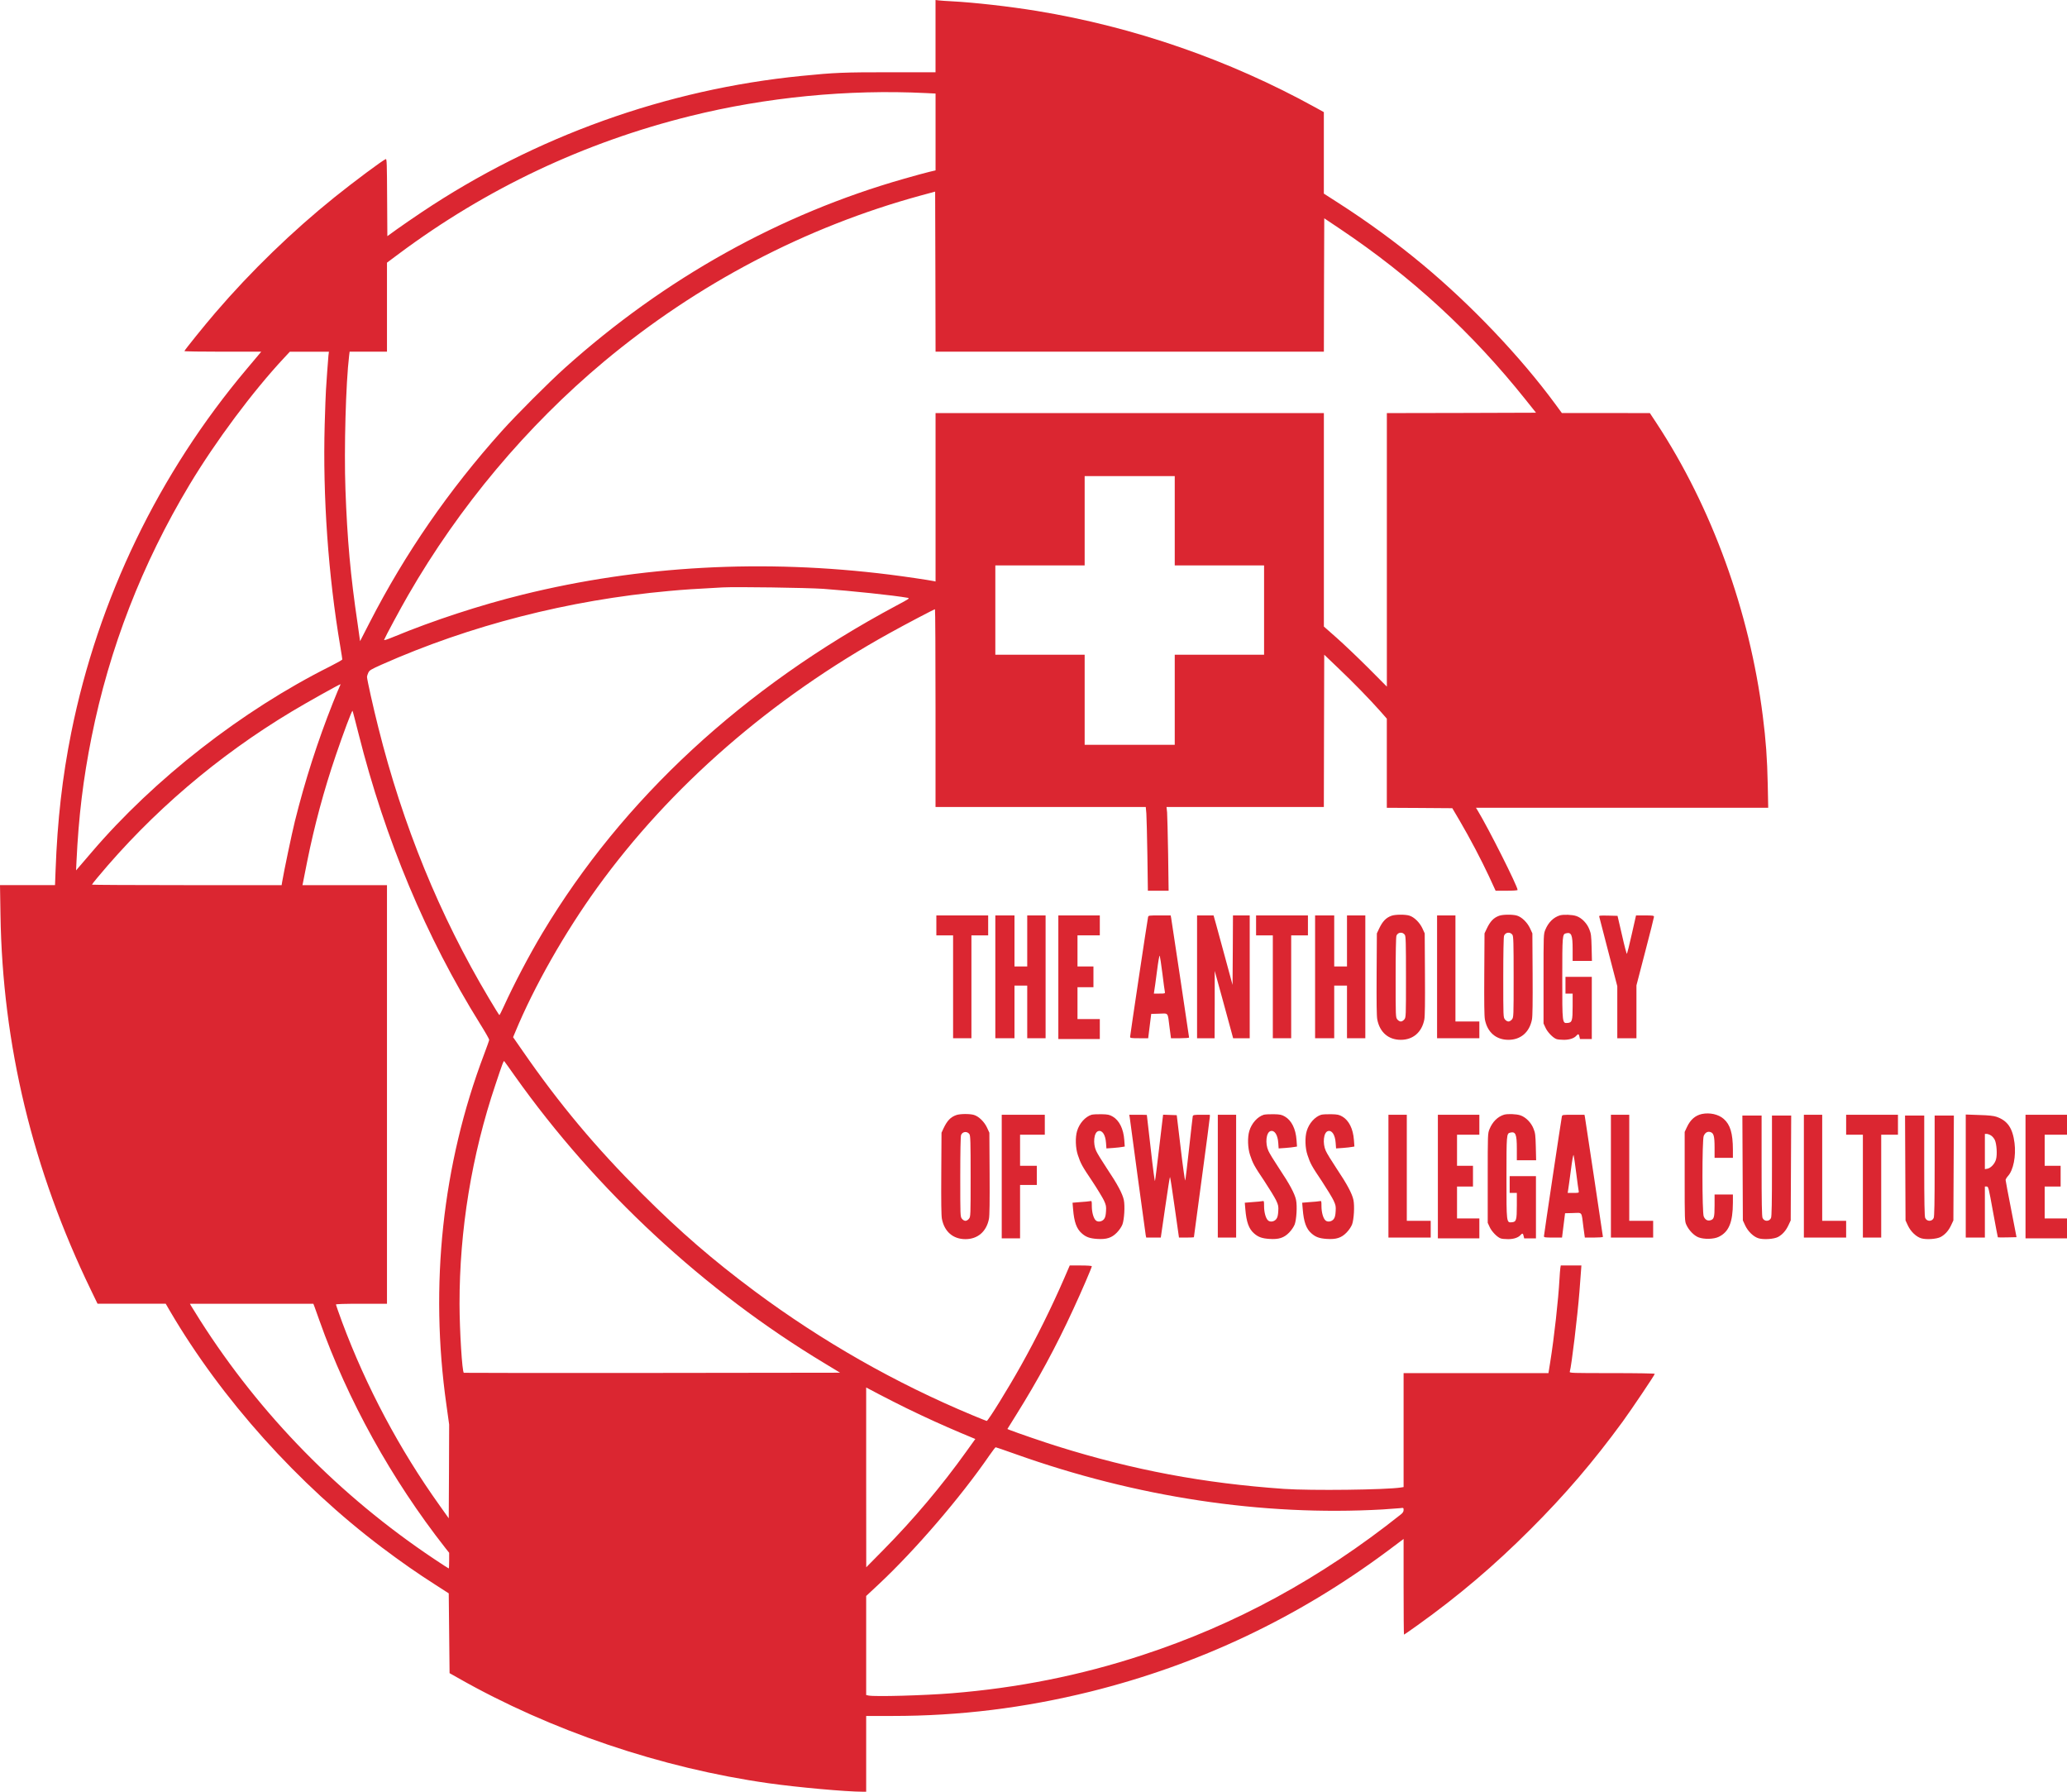 <svg width="60px" height="52px" viewBox="0 0 60 52" version="1.1" xmlns="http://www.w3.org/2000/svg" xmlns:xlink="http://www.w3.org/1999/xlink">
	<g id="Startpage" stroke="none" stroke-width="1" fill="none" fill-rule="evenodd">
		<g id="Artboard" transform="translate(-1168, -294)" fill="#DB2631" fill-rule="nonzero">
			<g id="Group-5" transform="translate(132, 284)">
				<g id="LegalAnthology" transform="translate(927, 0)">
					<g id="anthology-logo-all-red" transform="translate(109, 10)">
						<g id="Group" transform="translate(30, 26) scale(-1, 1) rotate(-180) translate(-30, -26) ">
							<path d="M27.156,50.952 L27.156,49.903 L25.833,49.903 C24.481,49.903 24.24,49.894 23.268,49.797 C19.343,49.408 15.531,48.043 12.239,45.84 C11.999,45.68 11.675,45.456 11.522,45.347 L11.244,45.146 L11.237,46.27 C11.232,47.247 11.228,47.395 11.198,47.383 C11.11,47.351 10.274,46.728 9.716,46.28 C8.494,45.298 7.286,44.13 6.254,42.927 C5.939,42.561 5.353,41.834 5.353,41.811 C5.353,41.8 5.855,41.793 6.467,41.793 L7.582,41.793 L7.527,41.726 C7.497,41.689 7.332,41.494 7.163,41.293 C4.608,38.262 2.851,34.624 2.069,30.743 C1.81,29.454 1.666,28.195 1.613,26.735 L1.597,26.312 L0.799,26.312 L-5.4725338e-15,26.312 L0.014,25.451 C0.072,21.677 0.947,18.05 2.643,14.552 L2.831,14.163 L3.821,14.163 L4.81,14.163 L4.935,13.948 C6.432,11.395 8.645,8.928 11.094,7.083 C11.649,6.665 12.119,6.338 12.633,6.01 L13.026,5.757 L13.038,4.6 L13.05,3.441 L13.293,3.304 C15.984,1.773 19.199,0.685 22.319,0.245 C23.155,0.127 24.562,0 25.046,0 L25.143,0 L25.143,1.099 L25.143,2.199 L25.902,2.199 C27.856,2.199 29.728,2.43 31.647,2.904 C34.804,3.689 37.674,5.047 40.299,7.003 L40.743,7.336 L40.743,5.947 C40.743,5.184 40.748,4.559 40.755,4.559 C40.761,4.559 40.942,4.684 41.155,4.837 C42.34,5.686 43.372,6.561 44.423,7.613 C45.432,8.62 46.247,9.573 47.099,10.737 C47.36,11.096 48.034,12.096 48.034,12.128 C48.034,12.14 47.527,12.149 46.793,12.149 C45.624,12.149 45.555,12.151 45.567,12.19 C45.618,12.359 45.791,13.803 45.847,14.509 C45.865,14.757 45.886,15.03 45.893,15.118 L45.904,15.273 L45.606,15.273 L45.305,15.273 L45.293,15.199 C45.287,15.157 45.275,15.014 45.268,14.879 C45.236,14.285 45.113,13.176 44.999,12.468 L44.948,12.149 L42.847,12.149 L40.743,12.149 L40.743,10.494 L40.743,8.842 L40.669,8.83 C40.236,8.761 38.055,8.735 37.271,8.789 C34.935,8.953 32.908,9.333 30.697,10.024 C30.316,10.143 29.522,10.415 29.304,10.501 L29.242,10.527 L29.491,10.927 C30.13,11.948 30.658,12.924 31.153,14 C31.39,14.509 31.693,15.215 31.693,15.25 C31.693,15.264 31.558,15.273 31.371,15.273 L31.052,15.273 L30.894,14.907 C30.524,14.054 30.082,13.163 29.637,12.369 C29.26,11.695 28.682,10.761 28.642,10.761 C28.633,10.761 28.448,10.835 28.233,10.925 C25.994,11.857 23.87,13.068 21.916,14.519 C20.706,15.419 19.747,16.245 18.636,17.356 C17.285,18.707 16.238,19.957 15.174,21.495 L14.894,21.898 L14.958,22.051 C15.505,23.372 16.393,24.934 17.338,26.242 C19.46,29.178 22.386,31.724 25.827,33.628 C26.29,33.885 27.114,34.318 27.14,34.318 C27.149,34.318 27.156,33.027 27.156,31.449 L27.156,28.579 L30.209,28.579 L33.259,28.579 L33.276,28.389 C33.283,28.283 33.297,27.737 33.306,27.174 L33.32,26.149 L33.621,26.149 L33.922,26.149 L33.908,27.209 C33.898,27.79 33.884,28.336 33.878,28.424 L33.861,28.579 L36.146,28.579 L38.428,28.579 L38.433,30.789 L38.439,32.999 L38.844,32.612 C39.296,32.182 39.747,31.717 40.055,31.372 L40.256,31.143 L40.256,29.849 L40.256,28.556 L41.208,28.551 L42.157,28.544 L42.368,28.186 C42.671,27.67 42.997,27.047 43.222,26.566 L43.414,26.149 L43.733,26.149 C43.927,26.149 44.052,26.158 44.052,26.172 C44.052,26.281 43.198,27.977 42.89,28.482 L42.844,28.556 L47.087,28.556 L51.327,28.556 L51.313,29.245 C51.297,29.993 51.26,30.513 51.169,31.224 C50.785,34.262 49.688,37.28 48.086,39.717 L47.892,40.011 L46.614,40.013 L45.337,40.013 L45.147,40.272 C44.14,41.642 42.71,43.146 41.298,44.32 C40.546,44.947 39.694,45.569 38.856,46.106 L38.428,46.381 L38.428,47.564 L38.428,48.746 L38.18,48.883 C35.676,50.264 32.917,51.22 30.095,51.683 C29.285,51.815 28.283,51.928 27.619,51.963 C27.473,51.97 27.309,51.981 27.255,51.988 L27.156,52 L27.156,50.952 L27.156,50.952 Z M26.874,49.299 L27.157,49.285 L27.157,48.17 L27.157,47.055 L26.978,47.013 C26.879,46.99 26.548,46.9 26.242,46.812 C22.641,45.787 19.299,43.924 16.406,41.33 C15.931,40.904 14.992,39.964 14.568,39.492 C13.024,37.771 11.758,35.935 10.735,33.943 L10.452,33.392 L10.381,33.897 C10.172,35.306 10.08,36.343 10.027,37.801 C9.985,38.962 10.038,40.888 10.135,41.684 L10.149,41.793 L10.691,41.793 L11.233,41.793 L11.233,43.086 L11.233,44.377 L11.575,44.632 C14.117,46.527 16.954,47.867 20.032,48.631 C22.238,49.179 24.617,49.411 26.874,49.299 Z M32.793,41.793 L38.429,41.793 L38.433,43.727 L38.44,45.664 L38.903,45.354 C40.974,43.965 42.734,42.346 44.289,40.395 L44.587,40.022 L42.421,40.015 L40.257,40.011 L40.257,36.042 L40.257,32.073 L39.709,32.624 C39.405,32.927 38.994,33.318 38.794,33.494 L38.429,33.816 L38.429,36.914 L38.429,40.011 L32.793,40.011 L27.157,40.011 L27.157,37.567 L27.157,35.124 L27.094,35.137 C26.948,35.167 26.258,35.269 25.826,35.323 C22.171,35.781 18.577,35.584 15.177,34.744 C13.943,34.441 12.561,33.987 11.445,33.525 C11.214,33.43 11.14,33.407 11.151,33.434 C11.181,33.515 11.63,34.351 11.846,34.723 C13.327,37.294 15.288,39.632 17.54,41.513 C20.25,43.771 23.386,45.414 26.728,46.326 L27.145,46.439 L27.152,44.116 L27.157,41.793 L32.793,41.793 Z M9.534,41.684 C9.527,41.621 9.511,41.406 9.497,41.202 C9.483,40.999 9.469,40.765 9.462,40.682 C9.455,40.598 9.439,40.149 9.425,39.68 C9.367,37.592 9.527,35.304 9.879,33.23 C9.911,33.043 9.936,32.876 9.936,32.862 C9.936,32.848 9.777,32.758 9.584,32.661 C7.029,31.384 4.472,29.389 2.655,27.26 C2.527,27.112 2.377,26.936 2.317,26.866 L2.208,26.739 L2.22,26.994 C2.282,28.306 2.414,29.389 2.657,30.604 C3.175,33.191 4.124,35.635 5.499,37.928 C6.261,39.196 7.337,40.64 8.247,41.614 L8.413,41.792 L8.981,41.792 L9.548,41.792 L9.534,41.684 Z M34.1,36.887 L34.1,35.591 L35.397,35.591 L36.693,35.591 L36.693,34.295 L36.693,32.999 L35.397,32.999 L34.1,32.999 L34.1,31.691 L34.1,30.384 L32.793,30.384 L31.485,30.384 L31.485,31.692 L31.485,32.999 L30.188,32.999 L28.892,32.999 L28.892,34.295 L28.892,35.591 L30.188,35.591 L31.485,35.591 L31.485,36.887 L31.485,38.183 L32.793,38.183 L34.1,38.183 L34.1,36.887 Z M23.893,34.911 C24.701,34.853 25.964,34.719 26.342,34.651 C26.416,34.637 26.4,34.626 26.029,34.429 C21.579,32.052 18.077,28.813 15.746,24.923 C15.359,24.277 14.922,23.444 14.623,22.789 C14.561,22.65 14.503,22.539 14.496,22.539 C14.489,22.539 14.35,22.761 14.19,23.032 C12.762,25.427 11.688,28.056 10.98,30.893 C10.836,31.46 10.653,32.284 10.653,32.356 C10.653,32.376 10.67,32.432 10.691,32.476 C10.725,32.548 10.765,32.571 11.079,32.712 C13.644,33.851 16.502,34.584 19.414,34.848 C19.852,34.888 20.146,34.908 20.976,34.952 C21.368,34.973 23.409,34.943 23.893,34.911 Z M9.869,32.099 C9.855,32.076 9.763,31.849 9.661,31.597 C9.219,30.483 8.853,29.345 8.559,28.163 C8.471,27.806 8.242,26.716 8.189,26.399 L8.175,26.311 L5.423,26.311 C3.907,26.311 2.669,26.318 2.669,26.325 C2.669,26.332 2.738,26.425 2.826,26.527 C4.4,28.42 6.316,30.058 8.467,31.349 C8.911,31.616 9.839,32.134 9.885,32.143 C9.888,32.143 9.881,32.124 9.869,32.099 Z M10.411,30.692 C11.182,27.635 12.369,24.798 13.936,22.285 C14.084,22.049 14.202,21.841 14.2,21.822 C14.2,21.803 14.13,21.611 14.049,21.394 C12.841,18.203 12.466,14.697 12.959,11.223 L13.038,10.656 L13.033,9.296 L13.026,7.935 L12.758,8.312 C11.6,9.93 10.633,11.749 9.934,13.621 C9.835,13.894 9.751,14.125 9.751,14.139 C9.751,14.155 9.999,14.162 10.492,14.162 L11.233,14.162 L11.233,20.237 L11.233,26.311 L10.006,26.311 L8.779,26.311 L8.791,26.364 C8.795,26.392 8.853,26.677 8.916,26.994 C9.124,28.03 9.402,29.067 9.749,30.083 C9.964,30.715 10.214,31.386 10.233,31.37 C10.24,31.363 10.318,31.058 10.411,30.692 Z M14.947,20.769 C17.299,17.453 20.449,14.532 23.935,12.434 L24.386,12.161 L18.938,12.154 C15.94,12.151 13.478,12.154 13.464,12.158 C13.415,12.177 13.341,13.385 13.339,14.153 C13.336,16.296 13.693,18.481 14.383,20.526 C14.586,21.135 14.619,21.223 14.637,21.202 C14.647,21.193 14.785,20.998 14.947,20.769 Z M9.133,14.065 C9.154,14.01 9.216,13.836 9.272,13.676 C10.089,11.367 11.367,9.062 12.929,7.072 L13.038,6.935 L13.038,6.706 C13.038,6.581 13.033,6.48 13.026,6.48 C13.019,6.48 12.825,6.605 12.594,6.76 C9.862,8.586 7.557,10.937 5.812,13.676 C5.68,13.887 5.557,14.081 5.541,14.111 L5.513,14.162 L7.305,14.162 L9.096,14.162 L9.133,14.065 Z M26.323,11.126 C26.874,10.858 27.363,10.636 27.89,10.413 L28.311,10.237 L28.054,9.879 C27.332,8.87 26.522,7.91 25.647,7.023 L25.145,6.514 L25.143,9.122 L25.143,11.732 L25.52,11.533 C25.726,11.425 26.087,11.242 26.323,11.126 Z M29.469,9.802 C32.985,8.548 36.641,7.995 40.13,8.192 C40.347,8.206 40.572,8.222 40.634,8.229 C40.741,8.243 40.743,8.243 40.743,8.176 C40.743,8.13 40.72,8.093 40.667,8.051 C38.329,6.19 35.864,4.848 33.151,3.962 C31.36,3.374 29.529,3.011 27.631,2.858 C26.823,2.793 25.4,2.754 25.215,2.791 L25.143,2.807 L25.143,4.244 L25.143,5.681 L25.515,6.028 C26.571,7.019 27.879,8.539 28.719,9.759 C28.809,9.888 28.89,9.995 28.901,9.997 C28.913,9.997 29.168,9.909 29.469,9.802 Z" id="Shape">
							</path>
							<path d="M40.393,25.423 C40.231,25.365 40.132,25.261 40.03,25.045 L39.967,24.911 L39.96,23.731 C39.956,22.91 39.96,22.509 39.979,22.412 C40.051,22.039 40.303,21.822 40.662,21.822 C41.018,21.822 41.273,22.042 41.345,22.412 C41.363,22.509 41.368,22.91 41.363,23.731 L41.356,24.911 L41.289,25.057 C41.21,25.228 41.048,25.386 40.909,25.427 C40.789,25.464 40.5,25.462 40.393,25.423 Z M40.778,24.87 C40.808,24.828 40.812,24.641 40.812,23.648 C40.812,22.498 40.812,22.475 40.764,22.414 C40.736,22.38 40.694,22.354 40.662,22.354 C40.63,22.354 40.588,22.38 40.56,22.414 C40.512,22.475 40.512,22.498 40.512,23.629 C40.512,24.33 40.521,24.805 40.535,24.842 C40.574,24.948 40.713,24.962 40.778,24.87 Z" id="Shape">
							</path>
							<path d="M43.518,25.423 C43.356,25.365 43.257,25.261 43.155,25.045 L43.092,24.911 L43.085,23.731 C43.08,22.91 43.085,22.509 43.103,22.412 C43.175,22.039 43.428,21.822 43.786,21.822 C44.143,21.822 44.397,22.042 44.469,22.412 C44.488,22.509 44.492,22.91 44.488,23.731 L44.481,24.911 L44.414,25.057 C44.335,25.228 44.173,25.386 44.034,25.427 C43.914,25.464 43.625,25.462 43.518,25.423 Z M43.902,24.87 C43.932,24.828 43.937,24.641 43.937,23.648 C43.937,22.498 43.937,22.475 43.888,22.414 C43.86,22.38 43.819,22.354 43.787,22.354 C43.754,22.354 43.712,22.38 43.685,22.414 C43.636,22.475 43.636,22.498 43.636,23.629 C43.636,24.33 43.645,24.805 43.659,24.842 C43.699,24.948 43.838,24.962 43.902,24.87 Z" id="Shape">
							</path>
							<path d="M45.28,25.434 C45.092,25.376 44.944,25.228 44.858,25.018 C44.805,24.888 44.805,24.883 44.805,23.592 L44.805,22.296 L44.861,22.176 C44.916,22.049 45.076,21.882 45.178,21.845 C45.21,21.831 45.31,21.822 45.398,21.822 C45.562,21.822 45.699,21.868 45.763,21.947 C45.81,22 45.831,21.993 45.847,21.914 L45.863,21.845 L46.034,21.845 L46.206,21.845 L46.206,22.748 L46.206,23.65 L45.824,23.65 L45.442,23.65 L45.442,23.407 L45.442,23.164 L45.546,23.164 L45.65,23.164 L45.65,22.801 C45.65,22.373 45.634,22.324 45.507,22.312 C45.347,22.298 45.349,22.287 45.349,23.613 C45.349,24.849 45.352,24.888 45.456,24.913 C45.615,24.953 45.65,24.869 45.65,24.448 L45.65,24.112 L45.93,24.112 L46.21,24.112 L46.201,24.501 C46.192,24.837 46.185,24.906 46.136,25.024 C46.069,25.203 45.91,25.365 45.755,25.415 C45.638,25.455 45.384,25.464 45.28,25.434 Z" id="Path">
							</path>
							<polygon id="Path" points="27.18 25.143 27.18 24.853 27.423 24.853 27.666 24.853 27.666 23.361 27.666 21.868 27.932 21.868 28.198 21.868 28.198 23.361 28.198 24.853 28.441 24.853 28.684 24.853 28.684 25.143 28.684 25.432 27.932 25.432 27.18 25.432">
							</polygon>
							<polygon id="Path" points="28.892 23.65 28.892 21.868 29.17 21.868 29.448 21.868 29.448 22.632 29.448 23.396 29.633 23.396 29.818 23.396 29.818 22.632 29.818 21.868 30.085 21.868 30.351 21.868 30.351 23.65 30.351 25.432 30.085 25.432 29.818 25.432 29.818 24.692 29.818 23.951 29.633 23.951 29.448 23.951 29.448 24.692 29.448 25.432 29.17 25.432 28.892 25.432">
							</polygon>
							<polygon id="Path" points="30.721 23.639 30.721 21.845 31.323 21.845 31.925 21.845 31.925 22.134 31.925 22.424 31.601 22.424 31.277 22.424 31.277 22.886 31.277 23.349 31.508 23.349 31.74 23.349 31.74 23.65 31.74 23.951 31.508 23.951 31.277 23.951 31.277 24.402 31.277 24.854 31.601 24.854 31.925 24.854 31.925 25.143 31.925 25.432 31.323 25.432 30.721 25.432">
							</polygon>
							<path d="M33.325,25.381 C33.306,25.298 32.804,21.951 32.804,21.908 C32.804,21.873 32.834,21.868 33.066,21.868 L33.329,21.868 L33.373,22.222 L33.417,22.574 L33.651,22.581 C33.926,22.588 33.892,22.636 33.95,22.176 L33.991,21.868 L34.253,21.868 C34.398,21.868 34.516,21.877 34.516,21.889 C34.516,21.91 34.019,25.219 33.996,25.358 L33.982,25.432 L33.66,25.432 C33.343,25.432 33.336,25.432 33.325,25.381 Z M33.742,23.743 C33.774,23.481 33.806,23.245 33.813,23.217 C33.823,23.166 33.818,23.164 33.658,23.164 L33.494,23.164 L33.505,23.241 C33.515,23.28 33.547,23.537 33.584,23.81 C33.621,24.102 33.653,24.284 33.665,24.261 C33.674,24.236 33.709,24.004 33.742,23.743 Z" id="Shape">
							</path>
							<path d="M34.748,23.65 L34.748,21.868 L35.003,21.868 L35.257,21.868 L35.26,22.847 L35.26,23.823 L35.48,23.025 C35.6,22.585 35.72,22.146 35.746,22.049 L35.795,21.868 L36.035,21.868 L36.276,21.868 L36.276,23.65 L36.276,25.432 L36.033,25.432 L35.79,25.432 L35.785,24.425 L35.778,23.416 L35.572,24.175 C35.459,24.592 35.334,25.045 35.297,25.184 L35.227,25.432 L34.989,25.432 L34.748,25.432 L34.748,23.65 L34.748,23.65 Z" id="Path">
							</path>
							<polygon id="Path" points="36.461 25.143 36.461 24.853 36.704 24.853 36.947 24.853 36.947 23.361 36.947 21.868 37.213 21.868 37.48 21.868 37.48 23.361 37.48 24.853 37.723 24.853 37.966 24.853 37.966 25.143 37.966 25.432 37.213 25.432 36.461 25.432">
							</polygon>
							<polygon id="Path" points="38.174 23.65 38.174 21.868 38.452 21.868 38.729 21.868 38.729 22.632 38.729 23.396 38.915 23.396 39.1 23.396 39.1 22.632 39.1 21.868 39.366 21.868 39.632 21.868 39.632 23.65 39.632 25.432 39.366 25.432 39.1 25.432 39.1 24.692 39.1 23.951 38.915 23.951 38.729 23.951 38.729 24.692 38.729 25.432 38.452 25.432 38.174 25.432">
							</polygon>
							<polygon id="Path" points="41.715 23.65 41.715 21.868 42.329 21.868 42.942 21.868 42.942 22.111 42.942 22.354 42.595 22.354 42.248 22.354 42.248 23.893 42.248 25.432 41.981 25.432 41.715 25.432">
							</polygon>
							<path d="M46.423,25.393 C46.428,25.369 46.55,24.907 46.689,24.365 L46.946,23.379 L46.946,22.625 L46.946,21.868 L47.224,21.868 L47.502,21.868 L47.502,22.636 L47.502,23.402 L47.756,24.379 C47.897,24.916 48.011,25.372 48.011,25.392 C48.011,25.427 47.979,25.432 47.752,25.432 L47.49,25.432 L47.365,24.881 C47.298,24.58 47.233,24.326 47.226,24.317 C47.217,24.307 47.152,24.55 47.083,24.86 L46.953,25.42 L46.682,25.427 C46.43,25.432 46.411,25.429 46.423,25.393 Z" id="Path">
							</path>
							<path d="M49.404,19.67 C49.21,19.628 49.068,19.505 48.967,19.288 L48.902,19.149 L48.902,17.853 C48.902,16.567 48.902,16.557 48.953,16.449 C49.025,16.291 49.175,16.139 49.302,16.09 C49.462,16.027 49.749,16.034 49.89,16.104 C50.184,16.245 50.3,16.525 50.302,17.097 L50.302,17.333 L50.036,17.333 L49.77,17.333 L49.77,17.013 C49.77,16.666 49.753,16.611 49.642,16.583 C49.561,16.562 49.494,16.604 49.455,16.696 C49.406,16.812 49.406,18.918 49.455,19.033 C49.494,19.126 49.561,19.168 49.642,19.147 C49.744,19.121 49.77,19.033 49.77,18.698 L49.77,18.397 L50.036,18.397 L50.302,18.397 L50.302,18.635 C50.3,19.107 50.226,19.36 50.036,19.526 C49.883,19.661 49.631,19.716 49.404,19.67 Z" id="Path">
							</path>
							<path d="M27.756,19.637 C27.594,19.58 27.494,19.475 27.392,19.26 L27.33,19.126 L27.323,17.946 C27.318,17.124 27.323,16.724 27.341,16.627 C27.413,16.254 27.665,16.037 28.024,16.037 C28.381,16.037 28.635,16.257 28.707,16.627 C28.726,16.724 28.73,17.124 28.726,17.946 L28.719,19.126 L28.652,19.272 C28.573,19.443 28.411,19.601 28.272,19.642 C28.152,19.679 27.862,19.677 27.756,19.637 Z M28.14,19.084 C28.17,19.043 28.175,18.855 28.175,17.862 C28.175,16.712 28.175,16.689 28.126,16.629 C28.098,16.594 28.057,16.569 28.024,16.569 C27.992,16.569 27.95,16.594 27.923,16.629 C27.874,16.689 27.874,16.712 27.874,17.844 C27.874,18.545 27.883,19.02 27.897,19.057 C27.937,19.163 28.076,19.177 28.14,19.084 Z" id="Shape">
							</path>
							<path d="M31.684,19.647 C31.501,19.589 31.33,19.397 31.265,19.175 C31.209,18.99 31.219,18.679 31.288,18.476 C31.369,18.231 31.408,18.159 31.707,17.715 C31.851,17.497 32.001,17.249 32.043,17.164 C32.107,17.025 32.114,16.988 32.105,16.847 C32.098,16.731 32.084,16.668 32.05,16.622 C31.992,16.544 31.871,16.523 31.809,16.581 C31.742,16.641 31.693,16.817 31.693,16.992 C31.693,17.148 31.691,17.152 31.642,17.14 C31.612,17.134 31.487,17.12 31.36,17.113 L31.133,17.094 L31.149,16.907 C31.179,16.532 31.251,16.335 31.404,16.203 C31.524,16.097 31.633,16.058 31.846,16.044 C32.119,16.025 32.272,16.074 32.422,16.229 C32.492,16.301 32.557,16.398 32.582,16.465 C32.635,16.613 32.658,16.997 32.622,17.175 C32.582,17.358 32.439,17.629 32.133,18.085 C31.989,18.302 31.846,18.534 31.818,18.601 C31.721,18.816 31.753,19.133 31.878,19.172 C31.994,19.209 32.089,19.068 32.105,18.83 L32.117,18.67 L32.316,18.684 C32.425,18.693 32.545,18.705 32.582,18.714 L32.649,18.725 L32.635,18.915 C32.612,19.237 32.492,19.48 32.302,19.593 C32.205,19.649 32.165,19.658 31.971,19.663 C31.851,19.665 31.721,19.658 31.684,19.647 Z" id="Path">
							</path>
							<path d="M36.683,19.647 C36.5,19.589 36.329,19.397 36.264,19.175 C36.209,18.99 36.218,18.679 36.287,18.476 C36.368,18.231 36.408,18.159 36.706,17.715 C36.85,17.497 37.001,17.249 37.042,17.164 C37.107,17.025 37.114,16.988 37.105,16.847 C37.098,16.731 37.084,16.668 37.049,16.622 C36.991,16.544 36.871,16.523 36.808,16.581 C36.741,16.641 36.693,16.817 36.693,16.992 C36.693,17.148 36.69,17.152 36.642,17.14 C36.612,17.134 36.487,17.12 36.359,17.113 L36.133,17.094 L36.149,16.907 C36.179,16.532 36.251,16.335 36.403,16.203 C36.524,16.097 36.633,16.058 36.846,16.044 C37.119,16.025 37.271,16.074 37.422,16.229 C37.491,16.301 37.556,16.398 37.582,16.465 C37.635,16.613 37.658,16.997 37.621,17.175 C37.582,17.358 37.438,17.629 37.133,18.085 C36.989,18.302 36.846,18.534 36.818,18.601 C36.72,18.816 36.753,19.133 36.878,19.172 C36.994,19.209 37.089,19.068 37.105,18.83 L37.116,18.67 L37.315,18.684 C37.424,18.693 37.544,18.705 37.582,18.714 L37.649,18.725 L37.635,18.915 C37.612,19.237 37.491,19.48 37.301,19.593 C37.204,19.649 37.165,19.658 36.971,19.663 C36.85,19.665 36.72,19.658 36.683,19.647 Z" id="Path">
							</path>
							<path d="M38.35,19.647 C38.167,19.589 37.996,19.397 37.931,19.175 C37.875,18.99 37.884,18.679 37.954,18.476 C38.035,18.231 38.074,18.159 38.373,17.715 C38.516,17.497 38.667,17.249 38.708,17.164 C38.773,17.025 38.78,16.988 38.771,16.847 C38.764,16.731 38.75,16.668 38.716,16.622 C38.658,16.544 38.537,16.523 38.475,16.581 C38.408,16.641 38.359,16.817 38.359,16.992 C38.359,17.148 38.357,17.152 38.308,17.14 C38.278,17.134 38.153,17.12 38.026,17.113 L37.799,17.094 L37.815,16.907 C37.845,16.532 37.917,16.335 38.07,16.203 C38.19,16.097 38.299,16.058 38.512,16.044 C38.785,16.025 38.938,16.074 39.088,16.229 C39.158,16.301 39.222,16.398 39.248,16.465 C39.301,16.613 39.324,16.997 39.287,17.175 C39.248,17.358 39.105,17.629 38.799,18.085 C38.655,18.302 38.512,18.534 38.484,18.601 C38.387,18.816 38.419,19.133 38.544,19.172 C38.66,19.209 38.755,19.068 38.771,18.83 L38.783,18.67 L38.982,18.684 C39.091,18.693 39.211,18.705 39.248,18.714 L39.315,18.725 L39.301,18.915 C39.278,19.237 39.157,19.48 38.968,19.593 C38.87,19.649 38.831,19.658 38.637,19.663 C38.516,19.665 38.387,19.658 38.35,19.647 Z" id="Path">
							</path>
							<path d="M43.659,19.649 C43.472,19.591 43.324,19.443 43.238,19.233 C43.185,19.103 43.185,19.098 43.185,17.807 L43.185,16.511 L43.24,16.391 C43.296,16.263 43.456,16.097 43.558,16.06 C43.59,16.046 43.69,16.037 43.778,16.037 C43.942,16.037 44.078,16.083 44.143,16.162 C44.19,16.215 44.21,16.208 44.227,16.129 L44.243,16.06 L44.414,16.06 L44.585,16.06 L44.585,16.962 L44.585,17.865 L44.203,17.865 L43.822,17.865 L43.822,17.622 L43.822,17.379 L43.926,17.379 L44.03,17.379 L44.03,17.016 C44.03,16.587 44.014,16.539 43.886,16.527 C43.727,16.513 43.729,16.502 43.729,17.828 C43.729,19.063 43.731,19.103 43.835,19.128 C43.995,19.168 44.03,19.084 44.03,18.663 L44.03,18.327 L44.31,18.327 L44.59,18.327 L44.581,18.716 C44.572,19.052 44.565,19.121 44.516,19.239 C44.449,19.417 44.289,19.579 44.134,19.63 C44.018,19.67 43.763,19.679 43.659,19.649 Z" id="Path">
							</path>
							<polygon id="Path" points="29.078 17.853 29.078 16.06 29.344 16.06 29.61 16.06 29.61 16.835 29.61 17.61 29.853 17.61 30.096 17.61 30.096 17.888 30.096 18.166 29.853 18.166 29.61 18.166 29.61 18.617 29.61 19.068 29.969 19.068 30.328 19.068 30.328 19.357 30.328 19.647 29.703 19.647 29.078 19.647">
							</polygon>
							<path d="M32.793,19.573 C32.799,19.531 32.904,18.758 33.024,17.853 C33.147,16.951 33.251,16.182 33.258,16.148 L33.272,16.083 L33.482,16.083 L33.695,16.083 L33.823,16.962 C33.892,17.446 33.955,17.842 33.962,17.842 C33.969,17.842 34.031,17.446 34.098,16.962 L34.223,16.083 L34.441,16.083 C34.559,16.083 34.656,16.088 34.656,16.092 C34.656,16.097 34.76,16.872 34.887,17.816 C35.015,18.76 35.119,19.556 35.119,19.589 L35.119,19.647 L34.878,19.647 C34.667,19.647 34.635,19.642 34.623,19.607 C34.619,19.584 34.57,19.165 34.517,18.675 C34.464,18.184 34.413,17.765 34.404,17.742 C34.397,17.717 34.336,18.133 34.274,18.668 L34.158,19.635 L33.961,19.642 L33.762,19.649 L33.651,18.716 C33.591,18.203 33.536,17.758 33.526,17.726 C33.52,17.694 33.464,18.11 33.404,18.652 C33.341,19.193 33.29,19.637 33.29,19.642 C33.29,19.644 33.175,19.647 33.036,19.647 L32.779,19.647 L32.793,19.573 Z" id="Path">
							</path>
							<polygon id="Path" points="35.35 17.865 35.35 16.083 35.616 16.083 35.882 16.083 35.882 17.865 35.882 19.647 35.616 19.647 35.35 19.647">
							</polygon>
							<polygon id="Path" points="40.303 17.865 40.303 16.083 40.917 16.083 41.53 16.083 41.53 16.326 41.53 16.569 41.183 16.569 40.836 16.569 40.836 18.108 40.836 19.647 40.569 19.647 40.303 19.647">
							</polygon>
							<polygon id="Path" points="41.738 17.853 41.738 16.06 42.34 16.06 42.942 16.06 42.942 16.349 42.942 16.638 42.618 16.638 42.294 16.638 42.294 17.101 42.294 17.564 42.525 17.564 42.757 17.564 42.757 17.865 42.757 18.166 42.525 18.166 42.294 18.166 42.294 18.617 42.294 19.068 42.618 19.068 42.942 19.068 42.942 19.357 42.942 19.647 42.34 19.647 41.738 19.647">
							</polygon>
							<path d="M45.337,19.596 C45.319,19.512 44.817,16.166 44.817,16.122 C44.817,16.088 44.847,16.083 45.078,16.083 L45.342,16.083 L45.386,16.437 L45.43,16.789 L45.664,16.795 C45.939,16.802 45.904,16.851 45.962,16.39 L46.004,16.083 L46.265,16.083 C46.411,16.083 46.529,16.092 46.529,16.104 C46.529,16.124 46.031,19.433 46.008,19.572 L45.994,19.646 L45.673,19.646 C45.356,19.647 45.349,19.647 45.337,19.596 Z M45.754,17.957 C45.786,17.696 45.819,17.46 45.826,17.432 C45.835,17.381 45.831,17.379 45.671,17.379 L45.506,17.379 L45.518,17.455 C45.527,17.495 45.559,17.751 45.597,18.025 C45.634,18.316 45.666,18.499 45.678,18.476 C45.687,18.45 45.721,18.219 45.754,17.957 Z" id="Shape">
							</path>
							<polygon id="Path" points="46.761 17.865 46.761 16.083 47.374 16.083 47.987 16.083 47.987 16.326 47.987 16.569 47.64 16.569 47.293 16.569 47.293 18.108 47.293 19.647 47.027 19.647 46.761 19.647">
							</polygon>
							<polygon id="Path" points="52.362 17.865 52.362 16.083 52.975 16.083 53.589 16.083 53.589 16.326 53.589 16.569 53.242 16.569 52.894 16.569 52.894 18.108 52.894 19.647 52.628 19.647 52.362 19.647">
							</polygon>
							<polygon id="Path" points="53.589 19.357 53.589 19.068 53.832 19.068 54.075 19.068 54.075 17.575 54.075 16.083 54.341 16.083 54.607 16.083 54.607 17.575 54.607 19.068 54.85 19.068 55.093 19.068 55.093 19.357 55.093 19.647 54.341 19.647 53.589 19.647 53.589 19.357">
							</polygon>
							<path d="M57.061,17.867 L57.061,16.083 L57.338,16.083 L57.616,16.083 L57.616,16.824 L57.616,17.564 L57.669,17.564 C57.718,17.564 57.725,17.536 57.852,16.833 C57.926,16.43 57.989,16.095 57.993,16.09 C58,16.085 58.123,16.085 58.269,16.088 L58.535,16.094 L58.378,16.904 C58.29,17.351 58.218,17.733 58.218,17.754 C58.218,17.774 58.25,17.828 58.287,17.869 C58.443,18.038 58.524,18.45 58.477,18.827 C58.422,19.262 58.274,19.478 57.95,19.589 C57.869,19.616 57.725,19.633 57.45,19.64 L57.061,19.654 L57.061,17.867 L57.061,17.867 Z M57.792,19.047 C57.831,19.024 57.882,18.964 57.905,18.915 C57.958,18.802 57.979,18.494 57.94,18.355 C57.908,18.228 57.789,18.101 57.692,18.082 L57.616,18.069 L57.616,18.58 L57.616,19.092 L57.669,19.092 C57.697,19.091 57.753,19.071 57.792,19.047 Z" id="Shape">
							</path>
							<polygon id="Path" points="58.796 17.853 58.796 16.06 59.398 16.06 60 16.06 60 16.349 60 16.638 59.676 16.638 59.352 16.638 59.352 17.101 59.352 17.564 59.583 17.564 59.815 17.564 59.815 17.865 59.815 18.166 59.583 18.166 59.352 18.166 59.352 18.617 59.352 19.068 59.676 19.068 60 19.068 60 19.357 60 19.647 59.398 19.647 58.796 19.647">
							</polygon>
							<path d="M50.584,18.103 L50.591,16.581 L50.658,16.435 C50.742,16.257 50.904,16.102 51.052,16.06 C51.202,16.018 51.492,16.039 51.61,16.099 C51.739,16.169 51.839,16.28 51.915,16.442 L51.98,16.581 L51.987,18.103 L51.994,19.624 L51.714,19.624 L51.436,19.624 L51.436,18.166 C51.436,17.103 51.429,16.694 51.408,16.65 C51.359,16.543 51.211,16.543 51.163,16.652 C51.142,16.694 51.135,17.117 51.135,18.166 L51.135,19.624 L50.857,19.624 L50.577,19.624 L50.584,18.103 Z" id="Path">
							</path>
							<path d="M55.306,18.103 L55.313,16.581 L55.38,16.435 C55.463,16.257 55.625,16.102 55.774,16.06 C55.924,16.018 56.213,16.039 56.331,16.099 C56.461,16.169 56.561,16.28 56.637,16.442 L56.702,16.581 L56.709,18.103 L56.716,19.624 L56.435,19.624 L56.158,19.624 L56.158,18.166 C56.158,17.103 56.151,16.694 56.13,16.65 C56.081,16.543 55.933,16.543 55.884,16.652 C55.864,16.694 55.856,17.117 55.856,18.166 L55.856,19.624 L55.579,19.624 L55.299,19.624 L55.306,18.103 Z" id="Path">
							</path>
						</g>
					</g>
				</g>
			</g>
		</g>
	</g>
</svg>
